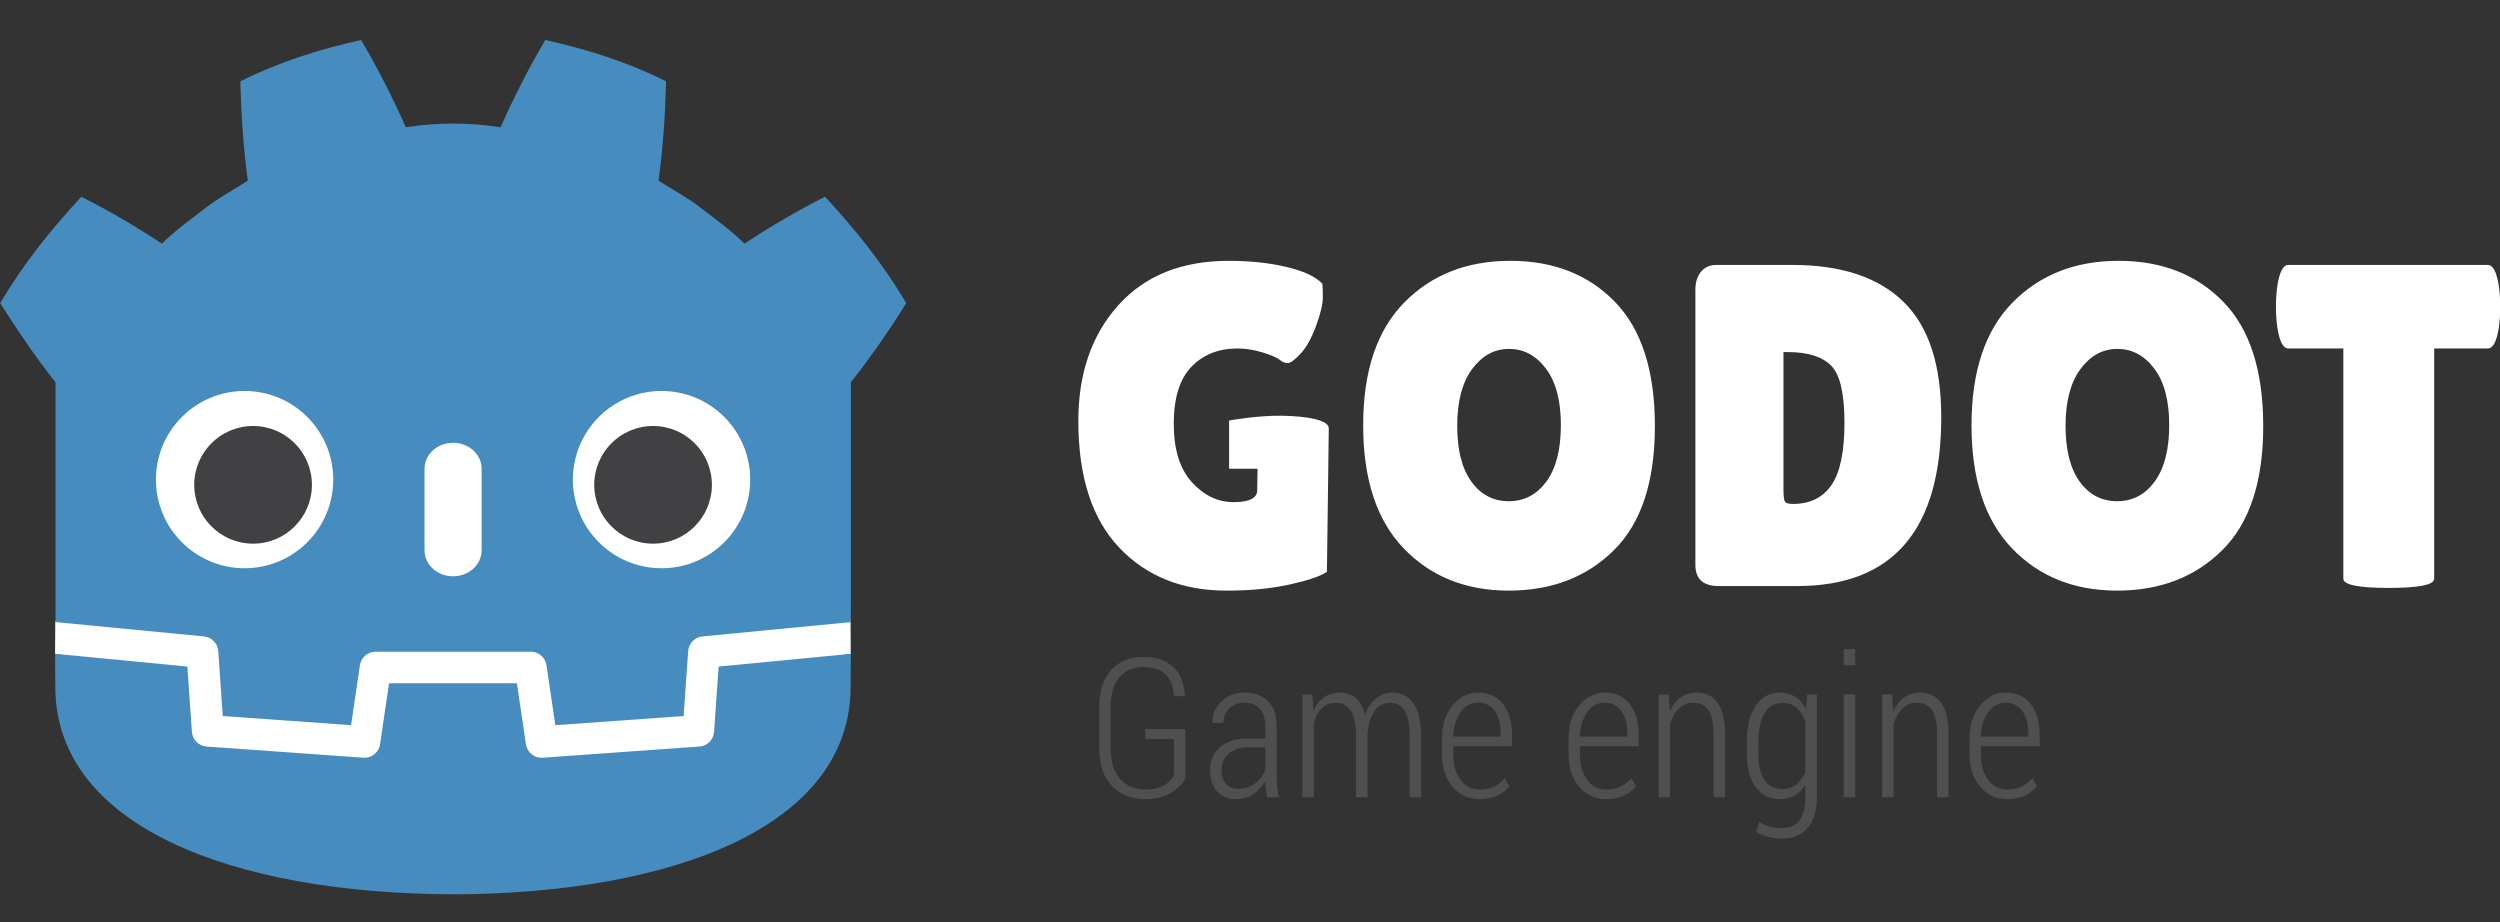 <svg height="69" viewBox="0 0 187 69" width="187" xmlns="http://www.w3.org/2000/svg"><rect x="0" y="0" width="187" height="69" fill="#333333" stroke="none"/><path d="m91.912 19.51c-3.523 0-6.278 1.11-8.268 3.328-1.991 2.219-2.984 5.1-2.984 8.646 0 4.164 1.016 7.321 3.051 9.471 2.038 2.15 4.712 3.223 8.029 3.223 1.784 0 3.369-.154 4.752-.463 1.385-.308 2.304-.624 2.762-.943l.139-10.736c0-.624-1.647-.908-3.494-.939-1.847-.029-3.961.357-3.961.357v3.606h2.125l-.023 1.605c0 .595-.591.895-1.768.895-1.179 0-2.218-.499-3.121-1.494-.905-.996-1.355-2.452-1.355-4.371 0-1.923.44-3.343 1.32-4.258.879-.914 2.032-1.371 3.449-1.371.595 0 1.211.095 1.852.291.641.194 1.069.376 1.287.547.217.175.424.258.619.258.194 0 .507-.227.941-.686.435-.457.824-1.15 1.168-2.074.342-.929.514-1.641.514-2.147 0-.501-.011-.845-.033-1.027-.48-.526-1.367-.944-2.66-1.254-1.291-.309-2.739-.463-4.34-.463zm21.049 0c-3.237 0-5.879 1.041-7.926 3.121-2.046 2.083-3.07 5.14-3.07 9.18 0 4.037 1.013 7.109 3.035 9.213 2.025 2.103 4.644 3.154 7.857 3.154 3.215 0 5.838-1.011 7.875-3.033 2.037-2.026 3.053-5.114 3.053-9.266 0-4.148-.994-7.251-2.986-9.297-1.988-2.05-4.602-3.072-7.838-3.072zm45.504 0c-3.238 0-5.879 1.041-7.928 3.121-2.046 2.083-3.068 5.14-3.068 9.18 0 4.037 1.01 7.109 3.035 9.213 2.023 2.103 4.643 3.154 7.857 3.154 3.213 0 5.837-1.011 7.873-3.033 2.036-2.026 3.055-5.114 3.055-9.266 0-4.148-.994-7.251-2.984-9.297-1.991-2.05-4.603-3.072-7.84-3.072zm-30.105.309c-.459 0-.83.166-1.115.496-.287.335-.43.787-.43 1.359v20.584c0 1.053.586 1.578 1.752 1.578h5.865c7.182-0 10.773-4.209 10.773-12.627 0-3.935-.943-6.815-2.832-8.645-1.885-1.83-4.647-2.746-8.283-2.746h-5.731zm42.807 0c-.389 0-.665.528-.824 1.58-.069.503-.102 1.019-.102 1.543 0 .527.033 1.041.102 1.543.16 1.055.435 1.58.824 1.58h4.115v17.225c0 .455 1.135.686 3.398.686 2.265 0 3.397-.231 3.397-.686v-17.225h4.014c.389 0 .662-.525.824-1.58.067-.502.102-1.016.102-1.543 0-.524-.034-1.04-.102-1.543-.162-1.052-.436-1.58-.824-1.58h-14.924zm-58.291 6.279c1.099 0 2.019.492 2.762 1.475.743.983 1.115 2.391 1.115 4.221 0 1.831-.36 3.236-1.08 4.219-.721.986-1.66 1.478-2.814 1.478-1.155 0-2.086-.484-2.795-1.459-.71-.972-1.064-2.366-1.064-4.188 0-1.817.371-3.23 1.113-4.236.746-1.005 1.666-1.51 2.764-1.51zm45.504 0c1.099 0 2.018.492 2.762 1.475.743.983 1.115 2.391 1.115 4.221 0 1.831-.361 3.236-1.082 4.219-.72.986-1.657 1.478-2.812 1.478-1.155 0-2.089-.484-2.797-1.459-.708-.972-1.062-2.366-1.062-4.188 0-1.817.372-3.23 1.113-4.236.745-1.005 1.666-1.51 2.764-1.51zm-24.977.238h.344c1.464 0 2.533.335 3.209.998.672.662 1.01 2.086 1.01 4.271 0 2.185-.323 3.745-.977 4.682-.652.938-1.606 1.408-2.865 1.408-.342 0-.549-.063-.617-.189-.069-.127-.104-.429-.104-.908v-10.262z" fill="#fff"/><path d="m137.91 48.551v1.211h.859v-1.211zm-52.396.59c-.997 0-1.796.324-2.393.965-.597.646-.895 1.571-.895 2.777v3.074c0 1.233.316 2.176.947 2.832.633.661 1.467.988 2.504.988.786 0 1.432-.161 1.941-.486.51-.323.859-.679 1.049-1.068v-3.688h-3.006v.748h2.147v2.693c-.138.301-.381.554-.732.762-.35.211-.817.314-1.398.314-.796 0-1.427-.263-1.895-.787-.468-.528-.703-1.294-.703-2.299v-3.092c0-.969.218-1.708.652-2.217.436-.51 1.03-.764 1.781-.764.743 0 1.306.19 1.684.566.38.379.583.915.611 1.611h.795l.014-.041c-.024-.908-.305-1.618-.838-2.127-.535-.507-1.291-.764-2.266-.764zm7.613 2.664c-.719 0-1.311.225-1.772.678-.462.454-.681.966-.658 1.545l.014.041.797.008c0-.427.148-.785.443-1.078.297-.295.675-.441 1.133-.441.493 0 .875.154 1.152.459.272.309.41.737.41 1.279v.945h-1.342c-.857 0-1.538.211-2.039.635-.501.424-.752.995-.752 1.707 0 .674.174 1.208.518 1.603.346.394.835.592 1.471.592.455 0 .867-.124 1.238-.373.372-.248.673-.564.906-.945 0 .174.011.345.031.518.021.169.053.386.096.652h.889c-.062-.248-.102-.496-.127-.754-.024-.254-.037-.521-.037-.795v-3.768c0-.806-.218-1.427-.652-1.861-.437-.431-1.008-.646-1.719-.646zm7.115 0c-.455 0-.851.115-1.188.346-.335.234-.605.564-.807.99l-.074-1.193h-.752v7.682h.854v-5.529c.118-.473.312-.847.586-1.119.272-.271.634-.408 1.082-.408.469 0 .833.195 1.096.588.264.393.393 1.051.393 1.971v4.498h.854v-4.621-.199c.062-.645.234-1.179.512-1.605.279-.427.669-.637 1.166-.637.473 0 .839.192 1.094.574.253.381.383 1.044.383 1.986v4.502h.857v-4.486c0-1.133-.185-1.973-.557-2.519-.37-.545-.893-.818-1.566-.818-.489 0-.912.146-1.26.439-.348.292-.615.696-.805 1.207-.148-.554-.382-.966-.697-1.238-.315-.273-.706-.408-1.17-.408zm10.316 0c-.744-0-1.38.321-1.908.961-.527.643-.789 1.45-.789 2.42v1.275c0 .968.263 1.762.787 2.383.526.622 1.203.934 2.031.934.516 0 .958-.09 1.324-.266.367-.176.667-.413.898-.707l-.35-.605c-.217.274-.478.484-.783.633-.305.146-.67.221-1.09.221-.604 0-1.086-.245-1.441-.74-.354-.494-.533-1.114-.533-1.857v-.639h4.396v-.844c0-.967-.224-1.737-.67-2.311-.445-.573-1.068-.857-1.873-.857zm9.473 0c-.744-0-1.378.321-1.908.961-.526.643-.791 1.45-.791 2.42v1.275c0 .968.262 1.762.789 2.383.525.622 1.203.934 2.031.934.516 0 .956-.09 1.322-.266.367-.176.668-.413.9-.707l-.348-.605c-.22.274-.481.484-.787.633-.304.146-.666.221-1.088.221-.607 0-1.088-.245-1.441-.74-.356-.494-.533-1.114-.533-1.857v-.639h4.394v-.844c0-.967-.223-1.737-.668-2.311-.444-.573-1.07-.857-1.873-.857zm6.867 0c-.456 0-.853.125-1.189.369-.34.243-.61.592-.814 1.043l-.07-1.27h-.762v7.682h.854v-5.482c.146-.479.366-.859.66-1.145.293-.288.658-.43 1.094-.43.486 0 .859.178 1.113.533.256.356.385.968.385 1.846v4.678h.859v-4.686c0-1.074-.184-1.866-.553-2.375-.365-.51-.89-.764-1.576-.764zm6.254 0c-.777 0-1.386.329-1.824.984-.442.659-.662 1.533-.662 2.621l.002 1.051c0 1.003.218 1.807.656 2.41.437.604 1.043.906 1.814.906.416 0 .784-.091 1.1-.275.317-.183.585-.449.803-.795v.93c0 .759-.148 1.33-.441 1.727-.292.391-.743.588-1.353.588-.304 0-.598-.041-.881-.125-.286-.081-.543-.196-.773-.346l-.236.748c.27.152.579.273.928.365.348.092.674.139.977.139.842 0 1.494-.273 1.953-.811.459-.54.686-1.301.686-2.285v-7.689h-.723l-.084 1.068c-.215-.385-.483-.688-.807-.895-.323-.211-.702-.316-1.133-.316zm10.467 0c-.454 0-.851.125-1.19.369-.339.243-.609.592-.814 1.043l-.07-1.27h-.76v7.682h.854v-5.482c.146-.479.366-.859.66-1.145.293-.288.658-.43 1.094-.43.488 0 .857.178 1.113.533.255.356.385.968.385 1.846v4.678h.857v-4.686c0-1.074-.181-1.866-.549-2.375-.366-.51-.894-.764-1.58-.764zm6.404 0c-.743-0-1.378.321-1.906.961-.527.643-.791 1.45-.791 2.42v1.275c0 .968.263 1.762.789 2.383.524.622 1.201.934 2.031.934.515 0 .957-.09 1.322-.266.367-.176.667-.413.9-.707l-.35-.605c-.219.274-.48.484-.787.633-.304.146-.666.221-1.086.221-.607 0-1.089-.245-1.443-.74-.355-.494-.533-1.114-.533-1.857v-.639h4.396v-.844c0-.967-.224-1.737-.668-2.311-.446-.573-1.071-.857-1.875-.857zm-12.113.143v7.682h.859v-7.682zm-27.352.609c.53 0 .945.208 1.244.627.298.419.445.946.445 1.58v.33h-3.543c.014-.717.193-1.319.537-1.807.344-.486.782-.73 1.316-.73zm9.473 0c.53 0 .944.208 1.242.627.3.419.447.946.447 1.58v.33h-3.543c.015-.717.193-1.319.535-1.807.344-.486.783-.73 1.318-.73zm29.992 0c.531 0 .946.208 1.244.627.299.419.445.946.445 1.58v.33h-3.543c.015-.717.194-1.319.537-1.807.342-.486.781-.73 1.316-.73zm-16.686.016c.421 0 .77.125 1.047.375.277.255.497.587.656.996v3.805c-.166.397-.39.709-.674.934-.285.225-.631.336-1.043.336-.601 0-1.054-.23-1.35-.695-.3-.461-.447-1.082-.447-1.861v-1.051c0-.842.151-1.527.455-2.053.301-.525.755-.785 1.355-.785zm-40.057 3.328h1.365v1.662c-.153.421-.41.768-.777 1.041-.367.272-.788.406-1.26.406-.393 0-.698-.128-.916-.389-.218-.26-.326-.596-.326-1.006 0-.485.173-.894.521-1.221.348-.329.812-.494 1.393-.494z" fill="#4f4f4f"/><path d="m0 0s-.325 1.994-.515 1.976l-36.182-3.491c-2.879-.278-5.115-2.574-5.317-5.459l-.994-14.247-27.992-1.997-1.904 12.912c-.424 2.872-2.932 5.037-5.835 5.037h-38.188c-2.902 0-5.41-2.165-5.834-5.037l-1.905-12.912-27.992 1.997-.994 14.247c-.202 2.886-2.438 5.182-5.317 5.46l-36.2 3.49c-.187.018-.324-1.978-.511-1.978l-.049-7.83 30.658-4.944 1.004-14.374c.203-2.91 2.551-5.263 5.463-5.472l38.551-2.75c.146-.01.29-.016.434-.016 2.897 0 5.401 2.166 5.825 5.038l1.959 13.286h28.005l1.959-13.286c.423-2.871 2.93-5.037 5.831-5.037.142 0 .284.005.423.015l38.556 2.75c2.911.209 5.26 2.562 5.463 5.472l1.003 14.374 30.645 4.966z" fill="#fff" transform="matrix(.304 0 0 -.304 63.621 46.532)"/><path d="m0 0v-47.514-6.035-5.492c.108-.001.216-.005.323-.015l36.196-3.49c1.896-.183 3.382-1.709 3.514-3.609l1.116-15.978 31.574-2.253 2.175 14.747c.282 1.912 1.922 3.329 3.856 3.329h38.188c1.933 0 3.573-1.417 3.855-3.329l2.175-14.747 31.575 2.253 1.115 15.978c.133 1.9 1.618 3.425 3.514 3.609l36.182 3.49c.107.01.214.014.322.015v4.711l.015.005v54.325c5.097 6.416 9.923 13.494 13.621 19.449-5.651 9.62-12.575 18.217-19.976 26.182-6.864-3.455-13.531-7.369-19.828-11.534-3.151 3.132-6.7 5.694-10.186 8.372-3.425 2.751-7.285 4.768-10.946 7.118 1.09 8.117 1.629 16.108 1.846 24.448-9.446 4.754-19.519 7.906-29.708 10.17-4.068-6.837-7.788-14.241-11.028-21.479-3.842.642-7.702.88-11.567.926v.006c-.027 0-.052-.006-.075-.006-.024 0-.049.006-.073.006v-.006c-3.872-.046-7.729-.284-11.572-.926-3.238 7.238-6.956 14.642-11.03 21.479-10.184-2.264-20.258-5.416-29.703-10.17.216-8.34.755-16.331 1.848-24.448-3.668-2.35-7.523-4.367-10.949-7.118-3.481-2.678-7.036-5.24-10.188-8.372-6.297 4.165-12.962 8.079-19.828 11.534-7.401-7.965-14.321-16.562-19.974-26.182 4.443-6.974 9.208-13.983 13.621-19.449z" fill="#478cbf" transform="matrix(.304 0 0 -.304 4.154 28.59)"/><path d="m0 0-1.121-16.063c-.135-1.936-1.675-3.477-3.611-3.616l-38.555-2.751c-.094-.007-.188-.01-.281-.01-1.916 0-3.569 1.406-3.852 3.33l-2.211 14.994h-31.459l-2.211-14.994c-.297-2.018-2.101-3.469-4.133-3.32l-38.555 2.751c-1.936.139-3.476 1.68-3.611 3.616l-1.121 16.063-32.547 3.138c.015-3.498.06-7.33.06-8.093 0-34.374 43.605-50.896 97.781-51.086h.066.067c54.176.19 97.766 16.712 97.766 51.086 0 .777.047 4.593.063 8.093z" fill="#478cbf" transform="matrix(.304 0 0 -.304 53.753 49.859)"/><path d="m0 0c0-12.052-9.765-21.815-21.813-21.815-12.042 0-21.81 9.763-21.81 21.815 0 12.044 9.768 21.802 21.81 21.802 12.048 0 21.813-9.758 21.813-21.802" fill="#fff" transform="matrix(.304 0 0 -.304 24.926 35.873)"/><path d="m0 0c0-7.994-6.479-14.473-14.479-14.473-7.996 0-14.479 6.479-14.479 14.473s6.483 14.479 14.479 14.479c8 0 14.479-6.485 14.479-14.479" fill="#414042" transform="matrix(.304 0 0 -.304 23.331 36.266)"/><path d="m0 0c-3.878 0-7.021 2.858-7.021 6.381v20.081c0 3.52 3.143 6.381 7.021 6.381s7.028-2.861 7.028-6.381v-20.081c0-3.523-3.15-6.381-7.028-6.381" fill="#fff" transform="matrix(.304 0 0 -.304 33.889 43.106)"/><path d="m0 0c0-12.052 9.765-21.815 21.815-21.815 12.041 0 21.808 9.763 21.808 21.815 0 12.044-9.767 21.802-21.808 21.802-12.05 0-21.815-9.758-21.815-21.802" fill="#fff" transform="matrix(.304 0 0 -.304 42.854 35.873)"/><path d="m0 0c0-7.994 6.477-14.473 14.471-14.473 8.002 0 14.479 6.479 14.479 14.473s-6.477 14.479-14.479 14.479c-7.994 0-14.471-6.485-14.471-14.479" fill="#414042" transform="matrix(.304 0 0 -.304 44.449 36.266)"/></svg>
